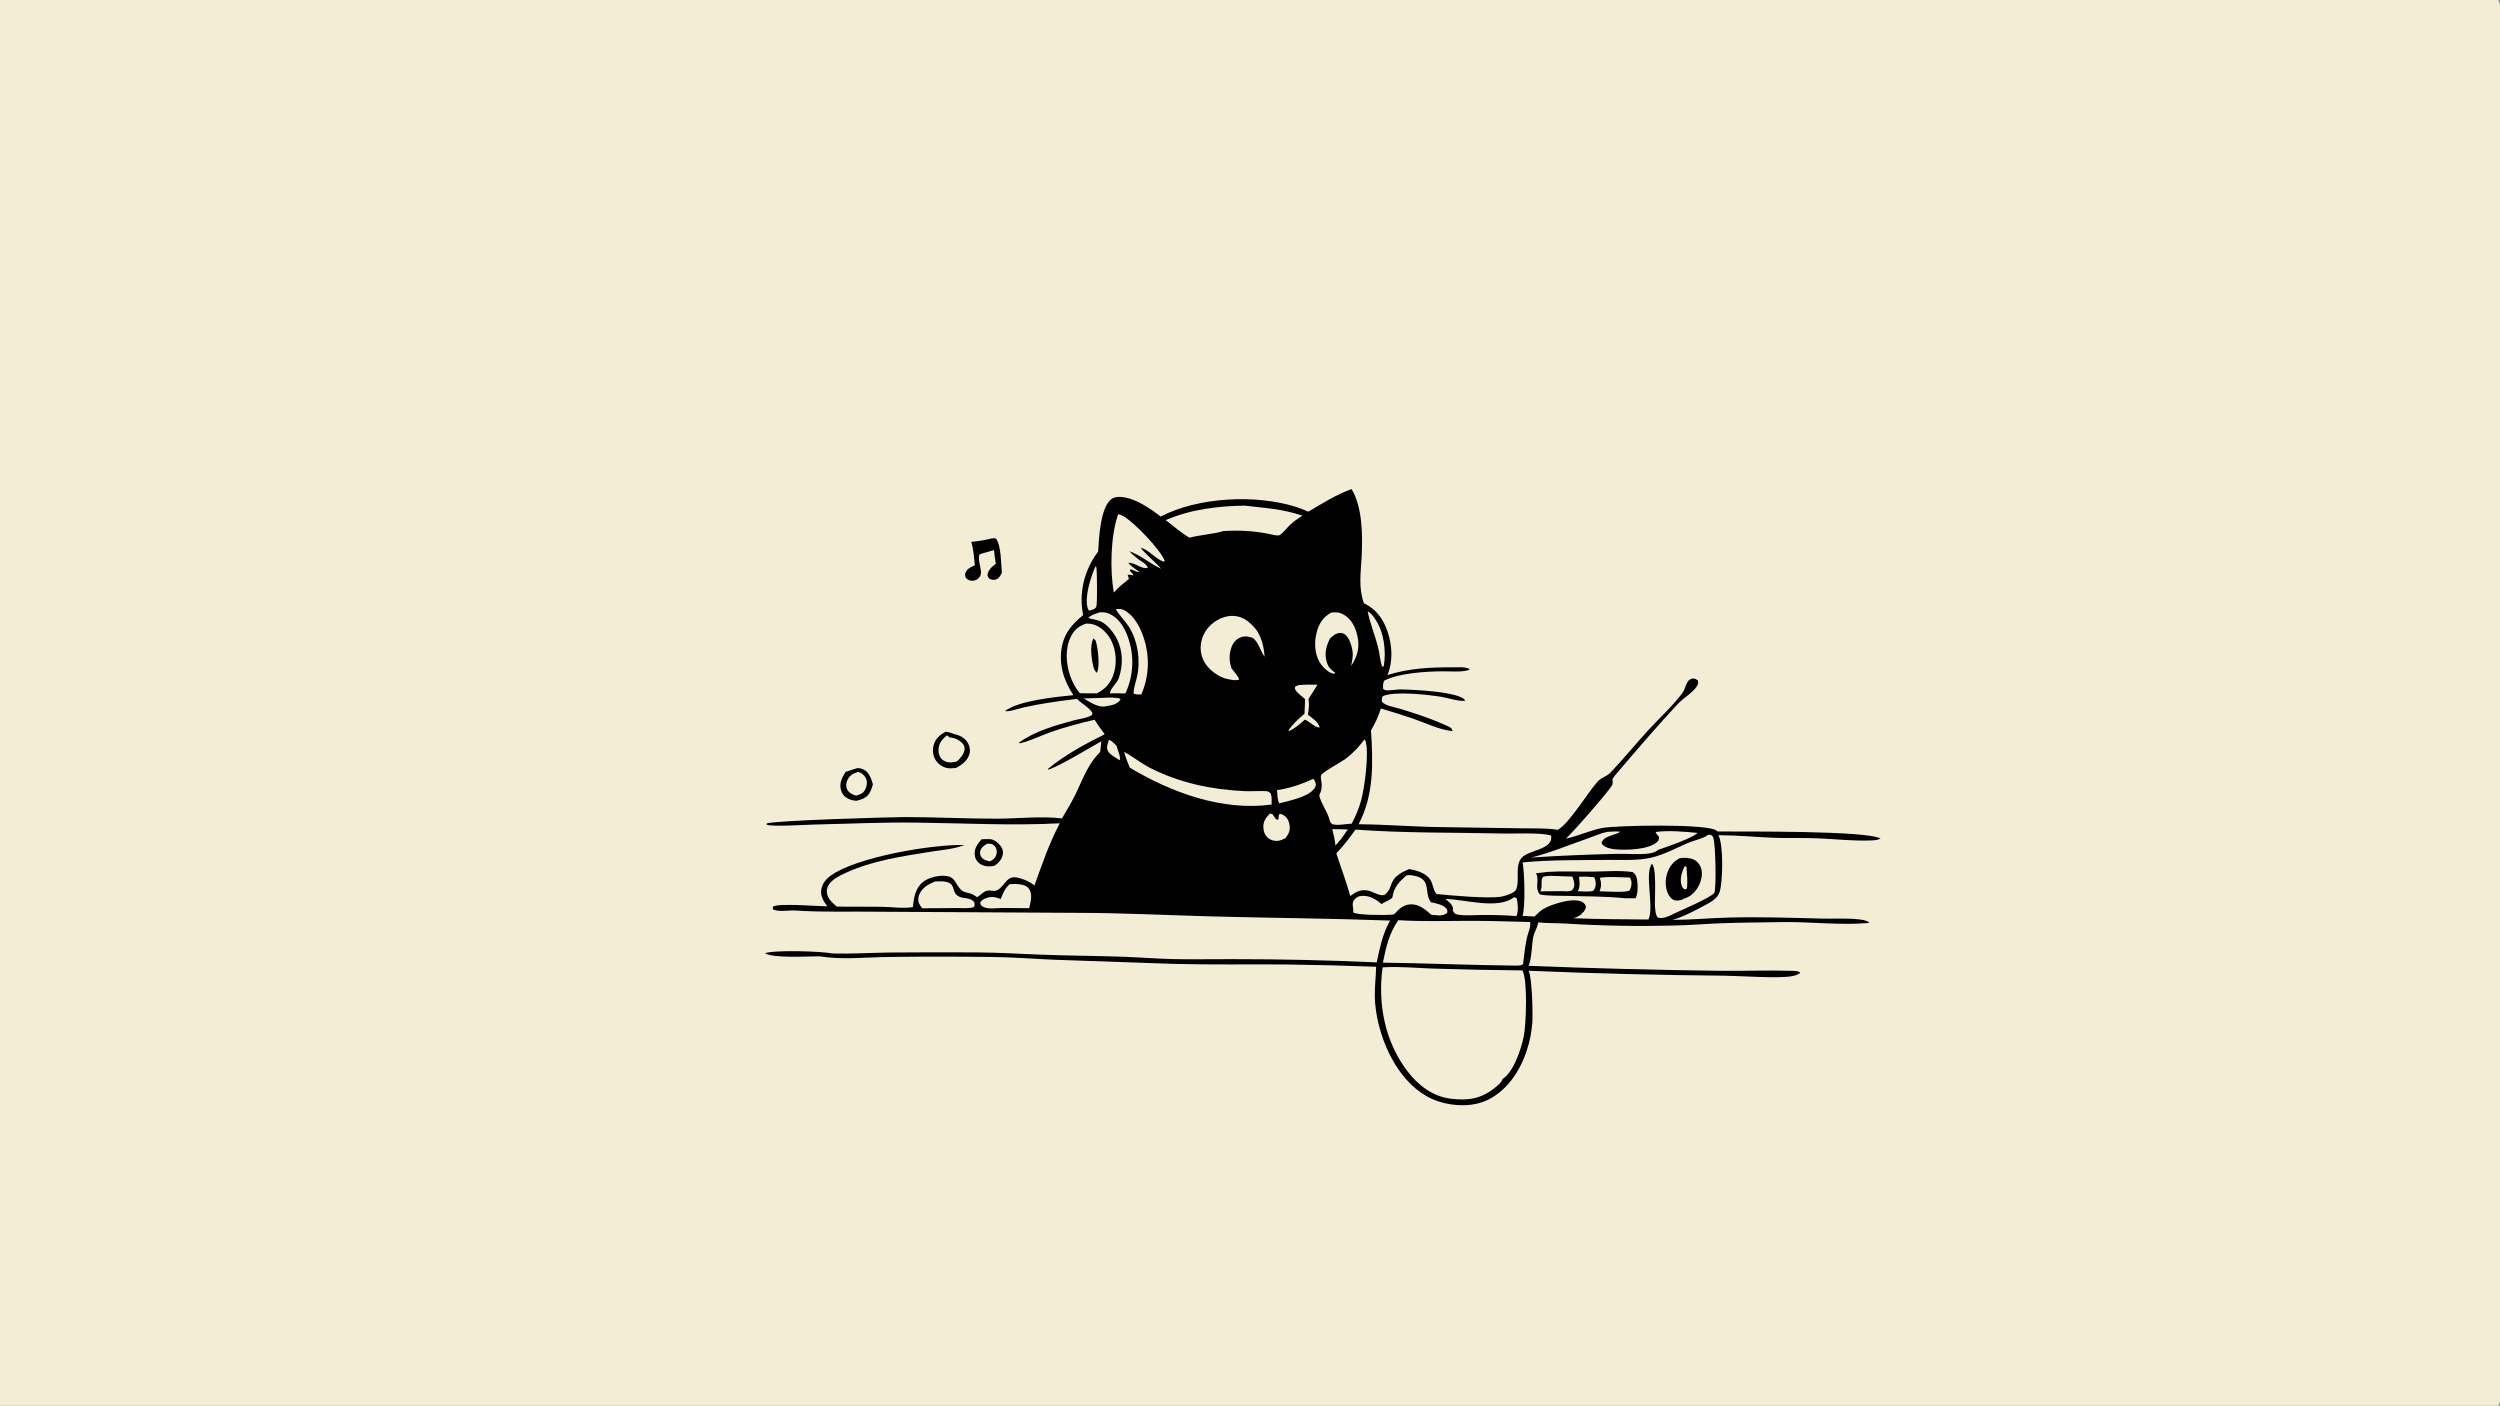 <?xml version="1.0" encoding="utf-8" ?>
<svg xmlns="http://www.w3.org/2000/svg" xmlns:xlink="http://www.w3.org/1999/xlink" width="2559" height="1439">
	<rect width="100%" height="100%" fill="#808080" stroke="none"/>
	<path fill="#F4EDD6" d="M0 0L2557.25 0C2560.29 4.77 2559 14.739 2559 20.476L2559 1067.36L2559.01 1339.08L2559 1407.13C2558.99 1415.87 2560.39 1427.55 2558.62 1436C2558.38 1437.16 2557.86 1438.01 2557.25 1439L0 1439L0 0Z"/>
	<path d="M1004.59 859.125C1007.53 858.997 1010.65 858.734 1013.58 858.975C1017.75 859.316 1022.02 862.806 1024.39 866.071C1026.23 868.61 1027.1 871.683 1026.46 874.791C1025.42 879.864 1022.08 883.512 1017.87 886.25Q1016.93 886.435 1015.98 886.581C1011.14 887.307 1005.92 886.599 1002.04 883.399C999.398 881.219 997.941 878.132 997.684 874.738C997.196 868.301 1000.69 863.737 1004.59 859.125Z"/>
	<path fill="#F4EDD6" d="M1010.54 863.647C1011.84 863.622 1013.22 863.572 1014.5 863.824C1016.45 864.209 1018.16 865.825 1019.15 867.472C1020.54 869.751 1020.54 872.513 1019.76 874.999C1018.63 878.629 1016.56 879.992 1013.33 881.716C1009.75 881.013 1006.3 880.086 1004.23 876.823C1003.1 875.053 1002.85 872.989 1003.44 870.984C1004.57 867.124 1007.28 865.526 1010.54 863.647Z"/>
	<path d="M877.725 786.21C880.08 786.129 882.466 786.917 884.552 787.985C889.814 790.68 891.886 797.558 893.531 802.768C892.666 805.512 891.786 808.657 890.398 811.189C887.368 816.718 882.458 818.124 876.814 819.676C873.468 819.555 870.134 818.721 867.212 817.032C863.811 815.065 861.506 812.064 860.659 808.212C859.098 801.117 861.902 795.943 865.457 790.176C869.434 788.643 873.655 787.496 877.725 786.21Z"/>
	<path fill="#F4EDD6" d="M878.125 790.185C878.988 790.336 879.727 790.467 880.516 790.87C883.451 792.367 885.84 794.787 886.868 797.948C887.991 801.404 887.037 805.706 885.262 808.784C883.127 812.488 880.037 813.303 876.217 814.442Q875.386 814.178 874.565 813.882C871.163 812.637 868.376 810.926 866.926 807.453C865.657 804.414 866.034 801.258 867.465 798.351C869.965 793.27 873.116 791.972 878.125 790.185Z"/>
	<path d="M1014.22 551.335C1016.65 550.869 1017.27 550.6 1019.66 551.481C1024.97 559.21 1024.54 576.85 1025.51 586.172C1024.39 588.576 1023.04 591.296 1020.63 592.655C1018.86 593.655 1016.33 593.76 1014.43 593.081C1012.02 592.219 1011.59 591.096 1010.76 588.843C1011.47 583.209 1015.13 580.373 1019.29 577.076C1018.46 572.421 1017.96 567.756 1017.47 563.055L1005.27 566.563L1002.71 567.457C1000.53 572.251 1004.21 580.687 1004.16 586.123C1004.14 588.676 1002.79 591.007 1000.82 592.611C999 594.099 996.344 594.701 994.034 594.395C991.375 594.042 989.97 593.014 988.304 591.011C987.95 589.169 987.535 588.226 988.231 586.43C989.815 582.342 992.934 580.89 996.674 579.172L997.831 578.646C997.033 570.569 996.514 562.445 994.188 554.632C1001.06 553.968 1007.5 553.026 1014.22 551.335Z"/>
	<path d="M968.011 748.962C971.728 749.256 974.96 751.019 978.593 751.916C983.555 753.142 988.171 756.031 990.778 760.574C992.704 763.931 993.351 767.949 992.324 771.703C990.444 778.578 984.698 782.774 978.811 786.007C975.555 786.415 972.419 786.79 969.163 786.079Q968.698 785.975 968.238 785.847Q967.779 785.719 967.327 785.567Q966.875 785.415 966.432 785.24Q965.989 785.064 965.555 784.866Q965.122 784.667 964.699 784.447Q964.277 784.226 963.866 783.983Q963.456 783.74 963.059 783.476Q962.662 783.212 962.279 782.928Q961.896 782.643 961.529 782.339Q961.162 782.035 960.812 781.712Q960.461 781.389 960.127 781.048Q959.794 780.707 959.479 780.349Q959.164 779.991 958.868 779.617Q958.573 779.243 958.297 778.854Q958.021 778.465 957.766 778.063Q957.511 777.66 957.278 777.244C954.806 772.884 954.332 767.567 955.706 762.771C957.708 755.784 961.938 752.273 968.011 748.962Z"/>
	<path fill="#F4EDD6" d="M969.209 752.682L972.067 754.848C977.178 755.239 981.823 757.202 985.325 761.123C986.797 762.771 987.544 764.639 987.357 766.862C986.946 771.731 982.913 776.292 979.486 779.427C977.591 779.929 975.484 780.319 973.519 780.427C969.945 780.625 966.197 779.398 963.732 776.747C961.32 774.152 960.531 770.672 960.686 767.21C960.988 760.465 964.422 756.807 969.209 752.682Z"/>
	<path d="M1339.25 523.761C1353.44 515.282 1367.83 506.231 1383.46 500.626C1394.71 518.844 1394.83 548.552 1393.8 569.543C1392.99 586.227 1390.31 601.338 1396.1 617.494C1408.4 623.314 1415.66 633.184 1420.11 645.949C1425.11 660.315 1426.09 676.754 1420.23 690.969C1441.98 684.086 1464.24 682.931 1486.87 683.104C1491.96 683.143 1499.3 682.315 1503.87 684.619L1503.84 685.795C1495.48 688.224 1485.48 687.089 1476.83 687.146C1459.85 687.258 1431.73 688.922 1416.86 696.715C1415.5 699.569 1415.64 701.916 1415.71 705.002C1416.3 705.417 1416.81 705.999 1417.49 706.246C1420.77 707.437 1429.33 705.661 1433.18 705.686C1443.45 705.751 1496.18 707.845 1499.75 717.324C1492.43 718.029 1482.85 714.513 1475.53 713.306C1462.39 711.141 1427.26 707.169 1415.51 712.566C1414.18 714.319 1414.5 716.128 1414.57 718.205C1417.73 722.394 1427.27 723.741 1432.43 725.299C1447.64 729.886 1463.71 735.129 1478.2 741.606C1479.87 742.353 1484.73 744.353 1485.77 745.74C1486.47 746.691 1486.17 748.109 1487.44 748.43C1473.95 747.383 1458.88 739.873 1446.08 735.463C1435.33 731.758 1424.39 728.489 1413.49 725.246C1410.89 733.166 1407.69 740.44 1403.34 747.554C1405.48 780.57 1406.54 813.504 1390.69 843.698C1419.62 843.896 1448.46 846.424 1477.37 846.661L1557.51 847.855C1569.49 848.141 1582.83 847.423 1594.63 849.401C1594.85 849.269 1595.07 849.144 1595.29 849.006C1607.14 841.433 1624.72 811.997 1635.34 799.984C1638.99 795.85 1644.7 794.883 1648.61 790.739C1662.09 776.467 1674.55 761.127 1687.86 746.666C1698.97 734.607 1712.47 722.375 1722.16 709.269C1724.66 705.886 1725.18 701.559 1727.36 698.081C1729.01 695.451 1731.96 693.806 1735.07 694.827C1736.08 695.158 1737.08 695.929 1737.95 696.538C1738.57 699.063 1738.44 699.99 1737.03 702.277C1732.88 708.989 1723.01 714.56 1717.43 720.528C1695.92 743.528 1675.07 767.977 1654.62 791.921C1647.5 800.252 1652.17 797.237 1650.32 803.35C1649.09 807.437 1607.07 855.485 1602.67 858.406C1615.75 855.905 1627.89 849.577 1640.83 847.384C1655.72 844.861 1746.64 842.992 1756.76 849.984C1757.28 850.341 1757.78 850.726 1758.28 851.11C1784.11 851.263 1911.43 850.099 1924.91 858.308C1921.93 859.964 1918.78 860.122 1915.44 860.264C1897.49 861.028 1879.17 858.94 1861.23 858.125C1846.18 857.441 1831.11 858.15 1816.06 857.565C1797.08 856.827 1777.97 854.925 1758.98 854.904C1764.31 864.969 1763.49 901.717 1760.34 912.559C1758.17 920.01 1750.73 923.68 1744.3 927.075C1734.31 932.351 1722.83 938.699 1711.85 941.533C1731.21 941.585 1750.45 939.694 1769.77 939.201C1801.42 938.393 1832.91 939.418 1864.52 940.261C1876.68 940.585 1889.11 939.713 1901.21 940.915C1904.83 941.274 1910.29 941.766 1913.15 944.113L1912.83 944.761C1882.87 947.384 1852.64 943.255 1822.69 943.865C1802.99 944.266 1783.18 944.262 1763.5 944.981C1746.72 945.594 1729.95 947.055 1713.16 947.395Q1657.65 948.803 1602.23 945.326C1592.99 944.827 1583.61 945.039 1574.4 944.22C1574.02 949.102 1570.5 953.98 1569.47 958.985C1567.84 966.877 1567.93 982.129 1564.58 988.596Q1661.86 992.456 1759.21 993.69C1784.49 994.048 1809.98 992.941 1835.21 993.755C1837.64 993.833 1840.83 993.905 1842.71 995.589C1841.2 997.706 1836.61 998.796 1834.01 999.252C1819.96 1001.71 1782.24 998.989 1765.66 998.73Q1665.15 997.842 1564.72 993.68C1568.28 1000.57 1569.18 1038.57 1568.46 1047.22Q1567.9 1054.33 1566.5 1061.32Q1565.1 1068.32 1562.89 1075.1C1556.37 1095.36 1543.36 1115.33 1524 1125.3C1508.64 1133.22 1488.64 1132.71 1472.48 1127.45C1449.67 1120.04 1433.02 1100.4 1422.55 1079.57C1413.62 1061.82 1407.28 1038.62 1407.23 1018.63C1407.21 1008.93 1408.43 999.256 1408.56 989.566Q1362.15 987.805 1315.72 987.222C1277.96 986.975 1240.11 987.619 1202.36 986.654L1079.72 982.415C1058.39 981.511 1036.97 979.816 1015.62 979.562C980.098 979.138 944.264 979.054 908.746 979.565C885.628 979.897 861.843 982.636 838.863 978.883C827.347 978.826 791.843 981.145 783.025 975.751C792.134 972.179 841.212 973.638 852.155 975.988C871.52 976.509 890.642 975.265 909.966 974.997Q955.003 974.619 1000.04 974.877C1021.95 975.015 1043.85 976.385 1065.73 977.2C1093.48 978.233 1121.24 978.377 1148.98 979.307C1166.26 979.887 1183.51 981.32 1200.79 981.721C1221.01 982.191 1241.27 981.662 1261.5 981.776Q1335.39 981.733 1409.21 985.124C1412.47 970.064 1415.19 955.922 1422.85 942.297C1362.7 940.068 1302.65 939.69 1242.5 938.102C1195.47 936.86 1148.24 934.386 1101.2 934.377L899.993 933.247C870.929 932.793 842.368 933.96 813.287 931.961C808.207 931.612 794.614 933.91 791.056 930.478L791.141 928.105C795.683 924.179 838.072 927.692 846.85 927.731C843.005 922.53 839.717 917.565 840.649 910.711C841.505 904.421 845.511 899.776 850.483 896.183C876.864 877.121 954.49 864.101 987.236 864.921L986.007 865.394C975.721 869.239 963.884 870.007 953.055 871.756C923.518 876.528 892.962 880.841 865.593 893.525C859.083 896.541 850.398 900.583 847.329 907.554C845.798 911.029 846.087 914.94 847.745 918.313C849.607 922.099 853.404 925.334 856.619 928.013C871.954 928.202 887.299 927.928 902.629 928.193C912.756 928.368 924.488 930.139 934.414 928.521C935.438 918.804 936.684 909.29 944.818 902.757C950.872 897.894 961.694 895.577 969.304 896.727C972.848 897.263 975.358 898.802 977.349 901.774C980.918 907.102 982.764 912.33 989.596 913.648C994.288 914.553 996.309 915.549 1000.07 918.373C1003.39 916.649 1006.23 913.052 1009.66 911.882C1013.27 910.648 1017.45 913.082 1020.95 911.067C1030.21 905.723 1029.94 894.533 1044.16 899.001C1049.54 900.692 1054.6 902.616 1058.85 906.439C1066.67 884.646 1073.93 863.242 1084.79 842.732C1035.23 845.305 986.088 842.57 936.541 841.997C902.194 841.6 867.833 843.286 833.497 843.99C826.118 844.142 789.129 846.583 784.635 844.039L784.712 842.935C790.859 839.882 912.126 836.336 926.698 836.344C957.772 836.359 988.821 838.057 1019.92 837.999C1040.63 837.961 1067.18 835.179 1086.99 837.75C1091.53 829.987 1096.32 822.217 1100.32 814.159C1108.14 798.416 1113.14 782.431 1126.15 769.745Q1126.78 764.267 1127.34 758.781C1117.16 764.324 1081.57 786.072 1072.72 787.786L1072.72 787.025C1090.23 772.53 1110.55 761.679 1130.81 751.54C1127.13 746.691 1123.61 741.887 1120.43 736.692C1105.06 740.346 1090.04 744.271 1075.13 749.519C1065.11 753.049 1054.99 758.279 1044.68 760.646C1043.46 760.925 1044.02 760.968 1042.85 760.353C1058.6 748.583 1079.78 742.689 1098.54 737.535C1103.92 736.057 1110.87 735.286 1115.85 732.963C1117.87 732.023 1117.86 731.844 1118.28 729.831C1114.28 723.544 1107.5 720.555 1102.35 715.406C1083.87 717.61 1065.51 720.126 1047.34 724.24C1043.34 725.146 1032.13 728.976 1028.69 727.797C1042.97 717.02 1080.57 713.384 1098.7 711.558C1088.65 696.289 1083.29 679.25 1087.14 660.939C1090.11 646.802 1098.08 638.604 1108.69 629.524C1104.41 608.549 1109.1 586.909 1120.83 569.078Q1122.34 566.757 1124.05 564.581C1124.87 551.169 1126.26 520.572 1136.94 511.459C1140.13 508.733 1144.39 508.31 1148.43 508.729C1162.52 510.188 1177.09 520.332 1188.08 528.739C1226.49 508.74 1284.91 505.955 1325.97 518.651C1330.48 520.048 1334.94 521.82 1339.25 523.761Z"/>
	<path fill="#F4EDD6" d="M1363.73 848.675L1379.66 848.984L1373.01 858.467L1367.01 865.508C1366.3 859.752 1365.17 854.29 1363.73 848.675Z"/>
	<path fill="#F4EDD6" d="M1135.18 757.219C1138.5 758.477 1140.67 761.165 1143.09 763.662C1143.94 768.314 1147.21 773.682 1146.22 778.285C1142.72 775.951 1135.86 772.451 1134.05 768.709C1132.18 764.831 1133.93 761.024 1135.18 757.219Z"/>
	<path fill="#F4EDD6" d="M1124.86 714.447C1130.85 714.302 1137.41 713.654 1143.33 714.434C1145.32 714.695 1145.79 714.513 1147 716.07C1146.75 716.381 1146.52 716.702 1146.27 717.003C1143.02 720.827 1138.1 722.084 1133.36 722.622C1133.17 722.679 1132.98 722.74 1132.79 722.793C1124.63 725.022 1116 718.811 1109.22 714.898Q1117.04 714.75 1124.86 714.447Z"/>
	<path fill="#F4EDD6" d="M1399.91 625.777C1402.96 627.295 1405.13 630.177 1407.08 632.907C1416.65 646.29 1419.13 666.252 1416.4 682.108L1414.87 682.431C1412.49 676.578 1412.33 668.961 1410.66 662.632C1407.43 650.395 1402.45 638.064 1399.91 625.777Z"/>
	<path fill="#F4EDD6" d="M1121.34 579.684L1122.15 580.434C1123.03 582.984 1123.33 618.905 1122.14 621.229C1120.94 623.584 1117.57 624.195 1115.2 625.095C1114.18 624.401 1113.76 623.826 1113.39 622.581C1109.89 610.729 1116.57 590.581 1121.34 579.684Z"/>
	<path fill="#F4EDD6" d="M1329.57 701.223C1335.94 700.701 1342.23 700.736 1348.61 700.804C1345.77 705.762 1342.51 710.517 1339.42 715.316C1340.2 721.182 1339.82 725.803 1338.73 731.57C1343.4 735.164 1349.02 738.586 1350.86 744.464C1347.57 745.698 1339.72 738.294 1336.29 736.824C1336.11 736.747 1335.92 736.678 1335.74 736.605C1330.49 741.075 1325.63 745.586 1319.27 748.405L1319.03 747.453C1323.56 740.717 1329.24 735.837 1335.3 730.529L1335.93 715.674C1333.07 712.997 1327.26 709.106 1325.78 705.629C1325.08 704.004 1325.52 703.962 1326.15 702.457L1329.57 701.223Z"/>
	<path fill="#F4EDD6" d="M1344.27 797.207C1345.64 798.362 1346.39 800.418 1346.8 802.172C1347.17 803.729 1346.68 804.893 1345.91 806.223C1340.45 815.633 1319.45 819.675 1309.44 822.278C1307.46 819.135 1307.59 812.584 1307.21 808.804C1320.42 806.804 1332.23 802.824 1344.27 797.207Z"/>
	<path fill="#F4EDD6" d="M1300.11 832.621L1302.82 833.649C1304.06 835.839 1305.01 837.605 1307.02 839.163L1308.67 838.575C1308.76 836.578 1308.62 834.711 1309.84 833.027C1311.91 833.287 1313.4 834.055 1315.09 835.292C1318.03 837.445 1319.37 840.66 1319.9 844.183C1320.82 850.196 1319.27 853.33 1315.8 857.93C1313.31 859.22 1310.93 860.368 1308.11 860.668C1304.41 861.061 1300.62 860.058 1297.82 857.566C1294.55 854.668 1293.08 850.356 1293.15 846.056C1293.26 840.073 1296.16 836.615 1300.11 832.621Z"/>
	<path fill="#F4EDD6" d="M1142.33 623.395C1144.91 623.322 1147.76 623.109 1150.14 624.275C1159.33 628.774 1165.36 639.018 1168.99 648.129C1177.12 668.579 1176.99 690.706 1168.26 710.835C1165.41 710.911 1163 711.141 1160.36 709.896C1160.16 704.487 1162.76 697.766 1163.93 692.424C1167.55 675.939 1164.73 656.706 1156.02 642.196C1153.33 637.7 1143.09 626.75 1142.33 623.395Z"/>
	<path fill="#F4EDD6" d="M1033.49 905.032C1037.24 904.758 1040.75 904.694 1044.47 905.3C1048 905.874 1051.41 906.922 1053.45 910.088C1057.27 915.996 1054.78 923.248 1053.5 929.609L1024.75 929.399C1019.73 929.54 1011.37 930.755 1006.86 928.469C1004.44 927.242 1003.97 926.715 1003.24 924.163C1004.3 921.842 1006.15 920.73 1008.45 919.709C1014.49 917.021 1018.53 918.159 1024.39 920.218C1026.66 914.162 1028.65 909.496 1033.49 905.032Z"/>
	<path fill="#F4EDD6" d="M1549.57 918.498C1551.18 918.584 1551.31 918.718 1552.61 919.689C1553.67 925.252 1554.46 932.442 1552.23 937.739C1540.61 936.716 1528.51 936.511 1516.84 936.576C1508.94 936.62 1499.39 937.574 1491.63 936.075C1488.89 935.545 1488.61 934.341 1487.09 932.225C1487.23 931.358 1487.39 930.791 1487.3 929.911C1486.85 925.743 1482.5 922.687 1479.53 920.152C1499.35 920.539 1533.08 931.312 1549.57 918.498Z"/>
	<path fill="#F4EDD6" d="M957.075 902.287C958.963 902.164 960.855 902.066 962.747 902.105C980.641 902.479 972.487 912.504 980.983 917.375C986.347 920.45 992.122 918.033 997.127 923.179C997.757 925.618 997.782 925.98 997.055 928.386C991.955 930.218 985.171 929.467 979.753 929.484L943.95 929.71C942.775 928.073 941.445 926.355 940.642 924.5C939.395 921.618 939.936 918.182 941.099 915.365C943.867 908.661 950.678 904.792 957.075 902.287Z"/>
	<path fill="#F4EDD6" d="M1125.35 626.817C1129.24 626.552 1132.58 626.796 1136.14 628.527C1145.31 632.987 1150.86 642.134 1154.25 651.408Q1154.9 653.164 1155.47 654.951Q1156.04 656.737 1156.51 658.549Q1156.99 660.361 1157.38 662.195Q1157.77 664.029 1158.06 665.879Q1158.36 667.73 1158.56 669.593Q1158.77 671.455 1158.88 673.326Q1158.99 675.197 1159.01 677.071Q1159.03 678.945 1158.96 680.817Q1158.89 682.69 1158.72 684.557Q1158.56 686.424 1158.3 688.28Q1158.04 690.136 1157.69 691.978Q1157.35 693.819 1156.91 695.641Q1156.47 697.463 1155.94 699.261Q1155.41 701.059 1154.79 702.828Q1154.18 704.598 1153.47 706.335Q1152.77 708.072 1151.98 709.772L1136.01 709.653C1136.75 704.446 1143.54 699.191 1145.34 693.733C1149.65 680.697 1149.52 666.18 1143.16 653.809C1139.84 647.361 1133.41 639.122 1126.65 636.055C1122.93 634.368 1118.25 633.946 1114.31 632.707L1114.46 631.879C1117.6 629.284 1121.57 628.161 1125.35 626.817Z"/>
	<path fill="#F4EDD6" d="M1362.74 627.011C1367.99 626.552 1371.19 626.655 1375.9 629.46C1383.53 634.002 1387.32 641.944 1389.29 650.311C1392.19 662.645 1389.59 671.286 1383.05 681.749C1383.69 678.252 1384.47 674.623 1384.67 671.071C1385.02 664.928 1382.1 654.482 1377.59 650.108C1376.09 648.659 1374.04 647.77 1371.97 647.835C1367.4 647.979 1364.24 650.607 1361.31 653.799C1358.16 659.69 1356.07 667.133 1357.22 673.84C1358.33 680.369 1360.24 684.19 1365.8 687.893C1366.1 688.095 1366.46 688.239 1366.7 688.51L1365.96 689.644C1365.24 689.533 1364.44 689.428 1363.74 689.237C1358.78 687.892 1353.02 681.836 1350.58 677.539C1345.34 668.309 1345.13 656.056 1348.08 646.07C1350.62 637.477 1354.8 631.326 1362.74 627.011Z"/>
	<path fill="#F4EDD6" d="M1645.27 851.497C1649.76 851.123 1653.97 850.884 1658.46 851.349C1656.28 853.12 1653.12 853.773 1650.49 854.708C1645.87 856.349 1641.53 857.627 1639.32 862.323L1640.19 864.48C1643.97 867.928 1648.31 868.819 1653.25 869.331C1664.11 870.458 1687.88 869.844 1696.33 861.757C1698.12 860.046 1698.22 858.897 1698.17 856.545C1696.75 854.997 1695.34 853.689 1694.68 851.635C1706.91 849.774 1725.1 851.283 1737.63 852.584C1732.32 857.91 1705.67 867.102 1697.14 869.932C1695 872.116 1690.78 873.299 1687.81 873.665C1677.31 874.959 1665.82 873.697 1655.17 874.006Q1611.28 874.918 1567.47 877.747C1584.1 873.874 1609.51 863.702 1626.41 857.79C1632.55 855.641 1638.89 852.772 1645.27 851.497Z"/>
	<path fill="#F4EDD6" d="M1439.68 895.973C1441.26 895.819 1442.9 895.686 1444.48 895.882C1467.16 898.7 1456.64 913.336 1464.76 923.547C1469.56 924.547 1477.27 925.979 1480.41 929.985C1481.86 931.826 1481.6 932.277 1481.3 934.448C1476.71 938.317 1470.6 936.75 1464.97 936.308C1459 930.839 1451.98 925.033 1443.31 925.72C1436.46 926.262 1432.04 930.337 1427.74 935.17C1426.61 935.987 1426.42 936.099 1425.03 936.234C1418.8 936.835 1388.78 936.888 1385.11 933.916C1385.5 931.25 1384.9 929.192 1384.66 926.599C1384.43 924.005 1385.29 922.076 1386.99 920.14C1388.74 918.149 1391.16 917.236 1393.76 917.037C1401.97 916.411 1408.24 920.495 1414.27 925.458C1417.45 922.759 1422.95 921.684 1425.27 918.566C1426.7 907.867 1432.1 902.928 1439.68 895.973Z"/>
	<path fill="#F4EDD6" d="M1150.64 769.604C1159.75 774.517 1167.82 781.219 1177.04 785.934C1207.12 801.313 1240.3 808.306 1273.86 809.814C1281.09 810.139 1288.32 809.509 1295.52 809.79C1298.09 809.89 1298.8 810.297 1300.59 812.105C1302.04 815.847 1301.7 819.623 1301.57 823.552C1251.24 830.41 1198.79 811.22 1156.36 785.699C1154.17 780.373 1152.17 775.157 1150.64 769.604Z"/>
	<path fill="#F4EDD6" d="M1144.57 526.343C1145.97 526.652 1147.28 527.051 1148.58 527.649C1158.89 532.368 1188.43 563.028 1192.21 574.203L1191.16 574.972C1182.61 571.985 1176.68 563.338 1167.87 560.651C1167.75 562.736 1185.63 578.195 1188.46 582.107C1176.98 576.977 1168.25 568.561 1155.98 564.212C1158.96 567.497 1162.31 570.137 1165.78 572.876C1168.85 574.933 1173.65 577.487 1174.92 581.091C1169.49 583.505 1160.91 575.197 1155.08 576.146C1156.66 579.254 1163.33 582.995 1166.26 585.326C1163.24 586.227 1160.36 582.736 1156.61 582.924C1156.17 586.065 1159.93 586.106 1159.9 588.927C1157.95 588.529 1156.25 588.185 1154.25 588.328L1155.52 592.645C1149.85 597.196 1144.97 600.959 1140.09 606.515C1136 583.648 1136.77 548.258 1144.57 526.343Z"/>
	<path fill="#F4EDD6" d="M1254.18 694.517C1248.08 692.697 1241.08 687.881 1236.81 683.155Q1236.3 682.604 1235.83 682.029Q1235.35 681.453 1234.9 680.854Q1234.46 680.255 1234.04 679.635Q1233.62 679.014 1233.24 678.374Q1232.85 677.733 1232.5 677.073Q1232.15 676.414 1231.83 675.738Q1231.51 675.062 1231.23 674.37Q1230.94 673.679 1230.7 672.974Q1230.45 672.27 1230.23 671.553Q1230.02 670.837 1229.84 670.111Q1229.67 669.384 1229.53 668.65Q1229.39 667.916 1229.28 667.176Q1229.18 666.435 1229.12 665.691Q1229.05 664.946 1229.02 664.199Q1228.99 663.453 1229 662.705Q1229.01 661.958 1229.06 661.212Q1229.12 660.393 1229.22 659.578Q1229.32 658.763 1229.47 657.954Q1229.61 657.146 1229.79 656.345Q1229.97 655.544 1230.2 654.754Q1230.42 653.963 1230.68 653.185Q1230.94 652.407 1231.24 651.643Q1231.54 650.878 1231.88 650.13Q1232.22 649.382 1232.6 648.652Q1232.97 647.922 1233.38 647.211Q1233.8 646.501 1234.24 645.812Q1234.69 645.123 1235.17 644.457Q1235.65 643.792 1236.17 643.151Q1236.68 642.51 1237.23 641.896Q1237.77 641.282 1238.35 640.696Q1238.92 640.11 1239.52 639.554Q1240.13 638.997 1240.76 638.472C1247.09 633.115 1255.64 629.679 1264.01 630.527C1273.84 631.523 1280.36 637.771 1286.29 645.052C1291.68 653.529 1293.74 662.271 1294.45 672.261C1289.67 665.646 1288.92 658.445 1282.4 652.929C1276.99 651.307 1273.28 650.425 1267.98 653.331C1263.13 655.995 1260.76 660.714 1259.51 665.892C1257.99 672.171 1258.52 677.845 1260.53 683.976C1262.32 686.723 1268.17 692.909 1268.38 695.592C1264.79 697.206 1257.96 695.353 1254.18 694.517Z"/>
	<path fill="#F4EDD6" d="M1396.73 756.83C1397.33 757.664 1397.41 757.618 1397.69 758.434C1401.72 770.463 1396.69 806.96 1393.1 819.881C1390.8 828.185 1387.52 835.541 1383.56 843.144C1377.01 843.241 1370.22 845.315 1363.77 843.676C1361.11 841.467 1361.24 840.481 1360.39 837.217C1357.65 829.298 1352.2 822.212 1350.34 814.081C1355.81 803.745 1350.58 797.04 1352.44 793.254C1353.98 790.096 1373.22 779.844 1377.3 776.763C1384.79 771.111 1391.14 764.34 1396.73 756.83Z"/>
	<path fill="#F4EDD6" d="M1111.77 638.32C1114.55 638.292 1117.57 638.561 1120.2 639.495C1127.72 642.169 1134.01 648.741 1137.51 655.772C1142.73 666.243 1143.49 679.479 1139.71 690.538C1136.67 699.425 1131.09 705.651 1122.67 709.665Q1113.97 709.851 1105.28 709.566C1100.82 704.281 1097.74 698.43 1095.47 691.918C1091.04 679.246 1090.07 663.762 1096.24 651.451C1099.78 644.408 1104.36 640.809 1111.77 638.32Z"/>
	<path d="M1119.24 653.572C1120.38 654.414 1121.31 655.143 1121.75 656.546C1123.79 663.19 1126.28 682.73 1122.7 688.687C1120.71 686.751 1119.91 685.226 1119.22 682.524C1117.31 675.039 1115.21 660.456 1119.24 653.572Z"/>
	<path fill="#F4EDD6" d="M1274.2 517.557C1296.97 520.307 1310.81 520.642 1333.12 527.757C1328.8 530.644 1324.26 533.657 1320.5 537.241C1317.21 540.382 1313.81 545.014 1310.18 547.587C1308.09 549.063 1300.75 546.892 1298.14 546.382C1282.5 543.319 1268.1 542.615 1252.23 543.608C1244.77 546.243 1227.29 547.674 1217.59 550.386C1209.14 545.709 1201.05 538.227 1193.25 532.403C1218.24 521.425 1247.13 517.924 1274.2 517.557Z"/>
	<path fill="#F4EDD6" d="M1431.23 941.9C1455.89 943.434 1481.08 942.585 1505.8 942.565C1525.93 942.549 1546.01 943.323 1566.13 943.762C1567.28 948.66 1563.92 955.182 1562.87 960.23C1561.04 969.052 1560.02 977.958 1559.03 986.905C1556.82 988.439 1555.4 988.228 1552.75 988.424C1506.99 987.988 1461.3 985.947 1415.56 985.376C1418.65 969.557 1421.95 955.448 1431.23 941.9Z"/>
	<path fill="#F4EDD6" d="M1748.5 854.498L1751.29 854.585C1752.68 855.645 1753.11 855.858 1753.72 857.505C1756.14 864.022 1756.95 909.061 1754.81 913.872C1750.22 919.39 1721.33 931.443 1713.54 935.196C1708.64 937.558 1702.25 941.046 1696.79 939.138C1692.37 934.336 1694.52 913.67 1694.23 906.476C1694.03 901.483 1694.43 887.527 1690.89 884.254C1683.1 894.005 1693.21 928.154 1687.55 940.672C1687.47 940.854 1687.37 941.03 1687.28 941.21C1661.7 940.885 1636.25 941.009 1610.67 939.91C1613.5 938.951 1617.75 937.372 1619.36 934.798C1620.7 933.86 1621.21 933.144 1622.2 931.86L1621.7 932.207L1623.36 929.24C1623.06 926.887 1623.06 926.279 1621.37 924.614C1618.82 922.095 1614.88 921.623 1611.47 921.534C1602.88 921.308 1586.87 926.097 1579.31 930.714C1576.25 932.589 1573.38 935.693 1570.75 938.159L1558.48 937.477C1561.53 928.029 1560.51 893.378 1558.55 882.766C1587.07 880.01 1616.46 880.535 1645.12 880.185C1659.72 880.006 1675.57 881.21 1689.82 878.001C1702.55 875.135 1715.66 868.096 1727.64 862.89C1734.07 860.099 1743.12 858.576 1748.5 854.498Z"/>
	<path d="M1719.29 878.496C1723.7 877.551 1729.79 877.988 1733.91 879.951C1737.36 881.595 1739.95 884.872 1741.15 888.452C1743.15 894.466 1741.58 901.529 1738.66 906.998C1735.23 913.422 1730.23 918.047 1723.18 920.095C1722.83 920.334 1722.52 920.638 1722.14 920.812C1720.29 921.662 1715.92 922.115 1714.05 921.532C1710.98 920.571 1708.77 917.671 1707.43 914.876C1704.35 908.457 1704.39 900.605 1706.53 893.919C1708.75 886.993 1712.75 881.824 1719.29 878.496Z"/>
	<path fill="#F4EDD6" d="M1724.46 886.493C1725.13 886.706 1725.74 887.266 1726.32 887.67C1726.63 894.416 1727.88 903.071 1726.54 909.658L1724.49 910.505C1722.8 909.232 1721.87 908.204 1721.24 906.134C1719.17 899.389 1721.58 892.553 1724.46 886.493Z"/>
	<path d="M1584.31 892.495C1599.08 891.493 1614.33 892.297 1629.16 892.204C1642.76 892.119 1657.76 890.697 1671.21 892.66C1673.79 894.564 1674.72 896.043 1675.48 899.247C1676.61 904.029 1676.81 915.273 1674.18 919.442L1663.67 919.5C1643.74 917.383 1623.1 917.61 1603.04 917.014C1594.2 916.751 1584.94 917.215 1576.23 915.568C1570.6 909.164 1575.78 901.669 1572.77 895.079C1572.59 894.677 1572.38 894.287 1572.18 893.891L1584.31 892.495Z"/>
	<path fill="#F4EDD6" d="M1616.33 897.497C1621.55 897.186 1626.48 897.368 1631.69 897.861C1632.24 898.818 1632.67 899.725 1632.92 900.807C1633.92 905.115 1633.44 908.167 1631.08 911.74C1626.7 913.251 1619.76 912.309 1615.05 912.272C1617.67 907.448 1616.8 902.747 1616.33 897.497Z"/>
	<path fill="#F4EDD6" d="M1637.57 898.495C1647.27 896.977 1658.53 898.145 1668.41 898.244C1668.61 898.637 1668.84 899.02 1669.03 899.424C1670.83 903.354 1669.92 907.657 1668.15 911.362C1665.1 914.09 1642.52 912.364 1637.27 912.317C1639.39 907.238 1639.27 903.683 1637.57 898.495Z"/>
	<path fill="#F4EDD6" d="M1587.52 896.503L1609.31 897.254C1610.32 898.896 1610.65 900.597 1611.03 902.452C1611.83 906.406 1611.7 907.642 1609.59 910.872C1606.49 912.934 1603.3 912.346 1599.75 912.179L1576.65 912.366C1579.53 907.376 1576.41 901.341 1579.46 897.524C1582.2 896.716 1584.66 896.587 1587.52 896.503Z"/>
	<path fill="#F4EDD6" d="M1387.54 849.156C1437.69 852.909 1488.05 852.029 1538.28 853.182C1551.55 853.487 1575.75 851.991 1587.67 855.151C1590.47 869.708 1565.25 869.771 1557.82 877.795C1549.91 886.332 1556.27 901.293 1551.65 911.103C1548.76 914.614 1542.5 916.317 1538.27 917.496C1538.03 917.54 1537.79 917.587 1537.55 917.627C1537.14 917.695 1536.74 917.75 1536.33 917.82C1523.6 920.048 1485.24 916.614 1470.61 915.166C1466.91 911.689 1466.97 904.71 1463.96 900.308C1459.16 893.286 1450.11 891.012 1442.29 889.53C1441.65 890.012 1441.98 889.826 1441.17 890.16C1419.47 899.094 1427.2 908.114 1417.79 915.496C1413.76 918.66 1404.46 911.914 1399.07 911.337C1392.07 910.585 1387.48 913.12 1382.16 917.177C1378.05 902.488 1372.53 887.999 1367.88 873.441C1375.2 865.962 1381.39 857.595 1387.54 849.156Z"/>
	<path fill="#F4EDD6" d="M1415.22 990.169C1432.68 989.098 1450.53 990.917 1468 991.482Q1513.14 992.877 1558.29 993.32C1563.84 1002.28 1562.24 1049.29 1559.64 1061.23C1556.85 1074.06 1549.61 1097.07 1537.98 1104.49C1537.31 1107.77 1532.5 1111.56 1529.93 1113.62C1515.95 1124.85 1502.55 1126.75 1485.1 1124.64C1466.69 1122.42 1451.72 1111.01 1440.72 1096.61C1417.48 1066.14 1410.16 1027.62 1415.22 990.169Z"/>
</svg>
